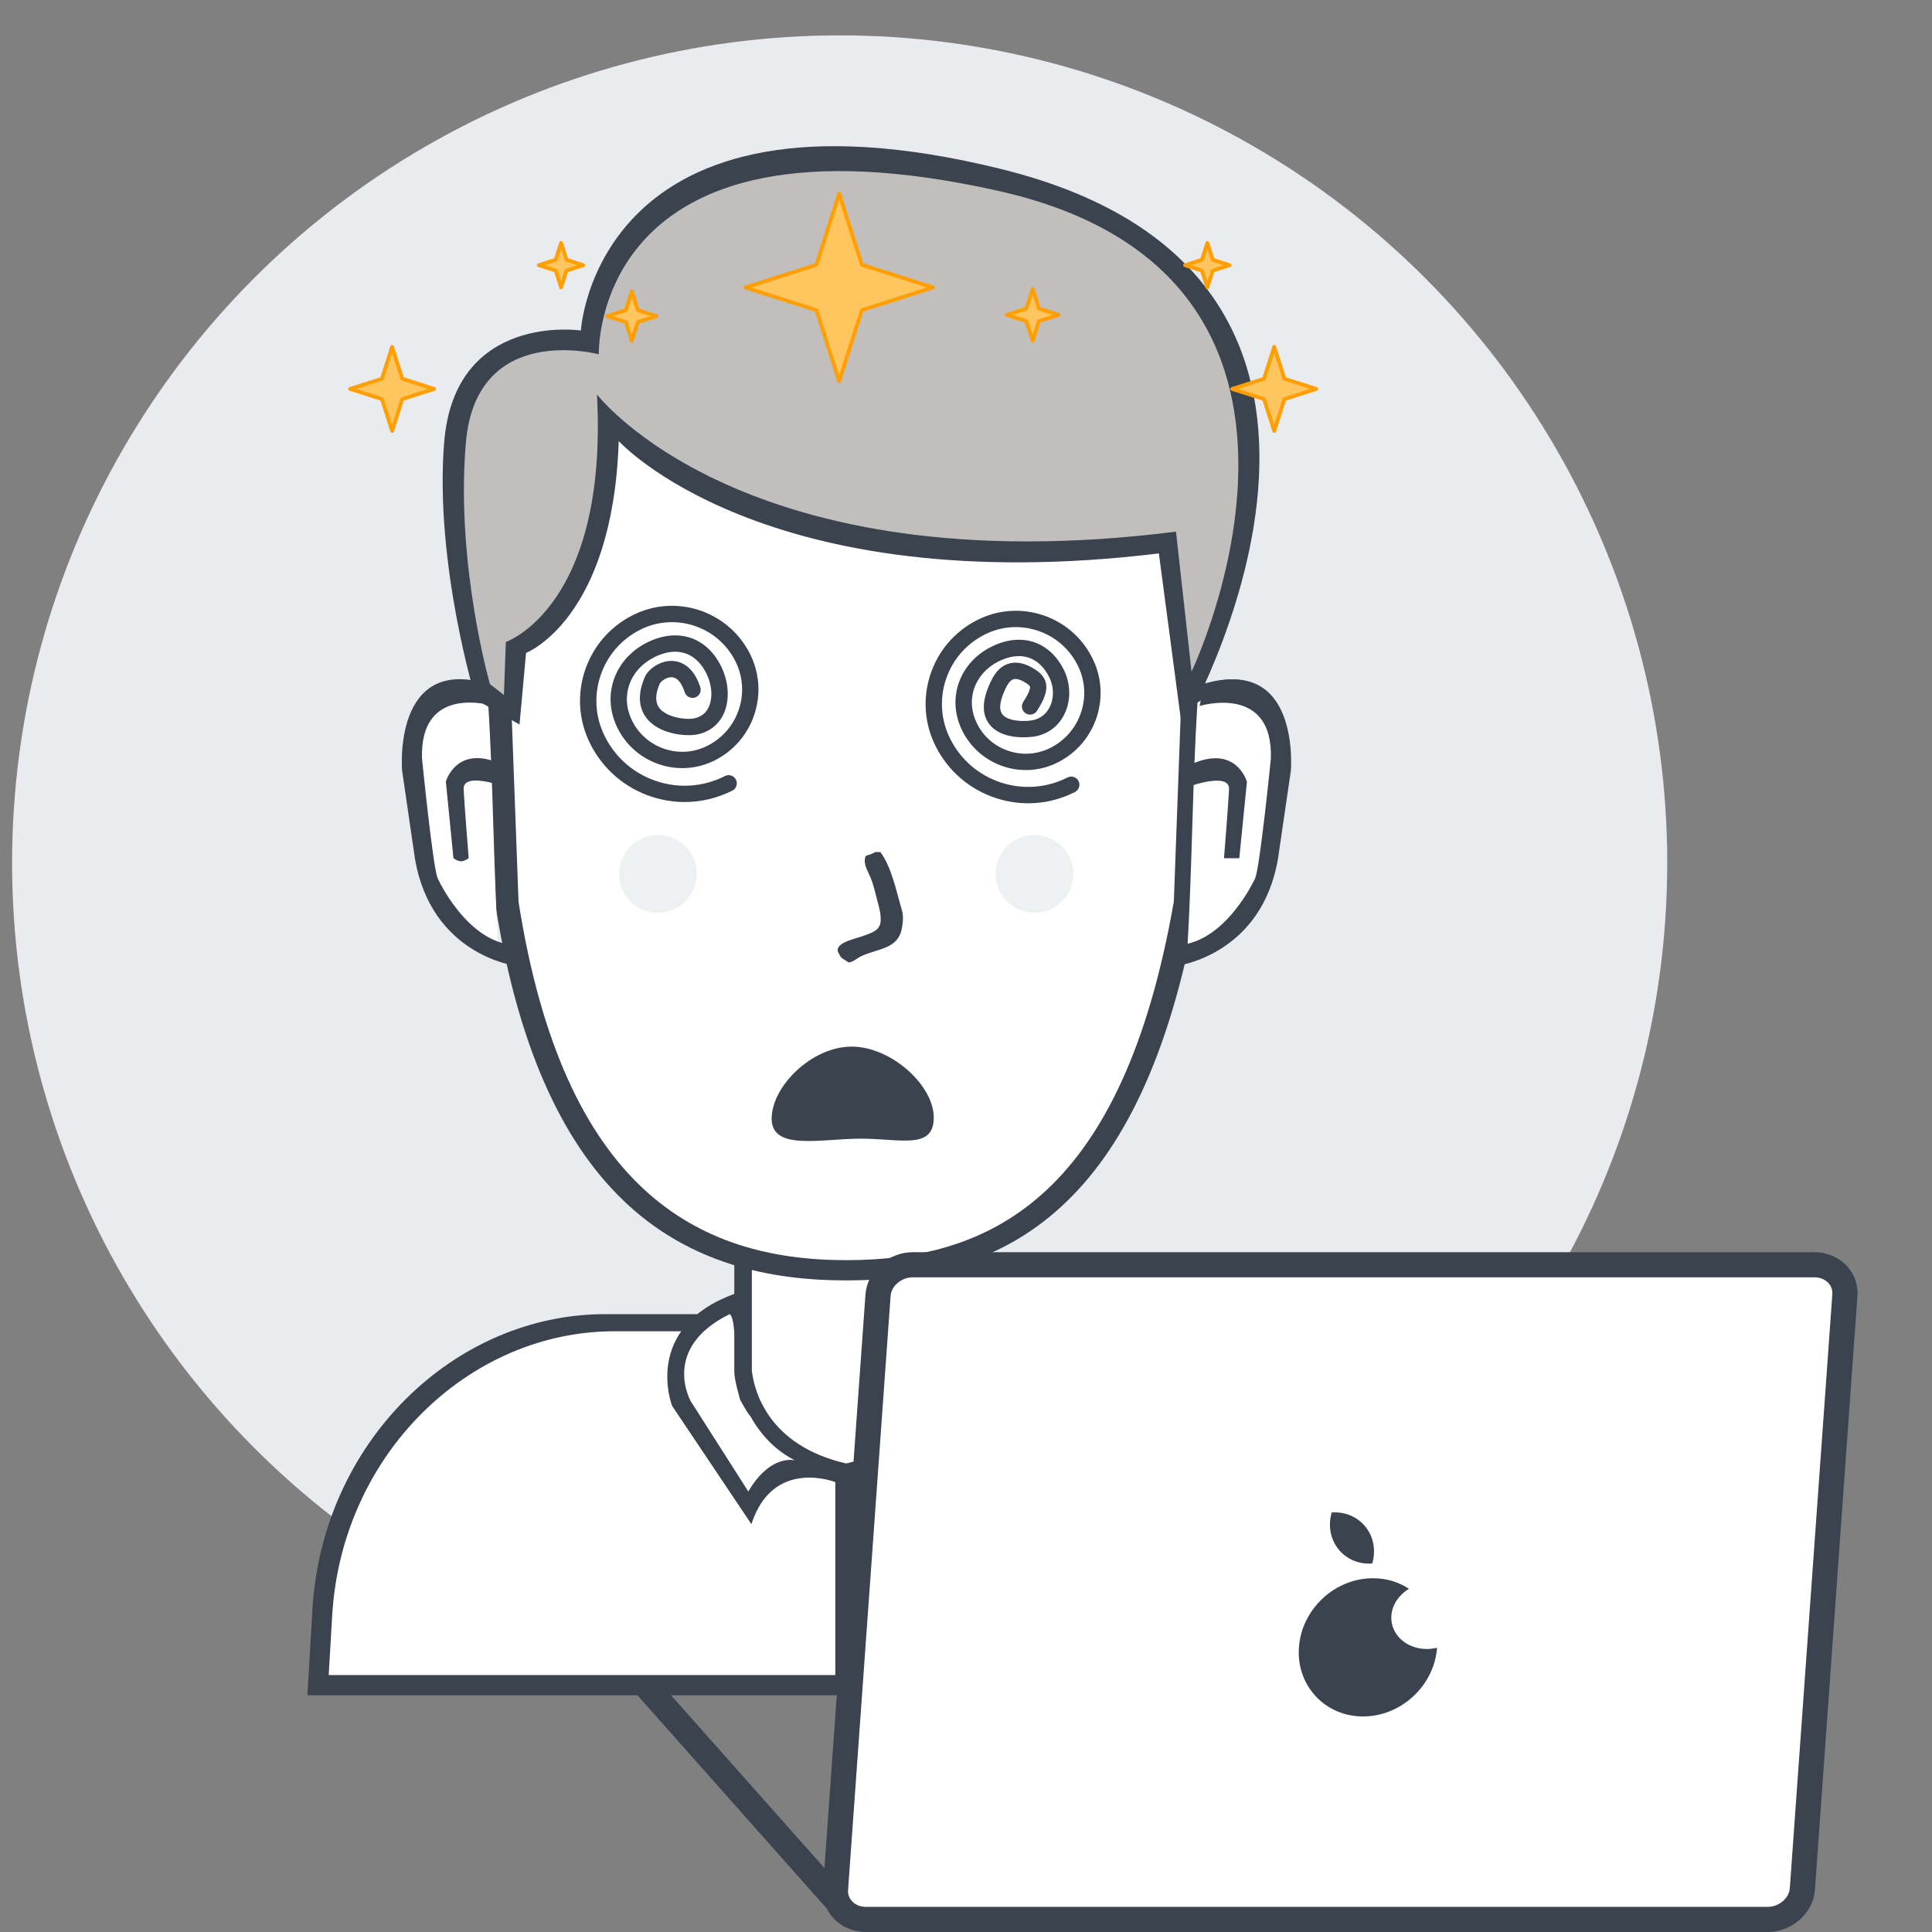 <?xml version="1.0" encoding="utf-8"?>
<!-- Generator: Adobe Illustrator 16.0.0, SVG Export Plug-In . SVG Version: 6.00 Build 0)  -->
<!DOCTYPE svg PUBLIC "-//W3C//DTD SVG 1.1//EN" "http://www.w3.org/Graphics/SVG/1.1/DTD/svg11.dtd">
<svg version="1.1" id="Layer_1" xmlns="http://www.w3.org/2000/svg" xmlns:xlink="http://www.w3.org/1999/xlink" x="0px" y="0px"
	 width="100px" height="100px" viewBox="0 0 100 100" enable-background="new 0 0 100 100" xml:space="preserve">
<rect x="0" y="0" width="100" height="100" fill="#808080" stroke="none"/>
<g>
	<circle fill="#E9EBEE" cx="43.461" cy="44.666" r="42.835"/>
</g>
<g>
	<g>
		<path fill="#FFFFFF" d="M16.623,87.446c0,0-2.262-17.448,15.178-19.024h4.187c0,0,1.371-0.887,2.335-0.887V65.04
			c0,0,5.226,2.605,10.628,0.081v2.254c0,0,0.23-0.432,2.577,1.128h6.28c0,0,13.354,1.646,13.354,18.943H16.623z"/>
	</g>
	<g>
		<path fill="#3B434F" d="M70.646,87.747H16.953h-1.042l0.26-4.44c0.507-8.671,7.338-15.287,15.156-15.287h5.375
			c-0.348,0.288-0.604,0.588-0.789,0.886h-4.112c-7.534,0-14.118,6.368-14.607,14.715l-0.181,3.08h53.49l-0.101-3.08
			c-0.488-8.347-7.072-14.715-14.606-14.715h-4.115c-0.16-0.296-0.383-0.595-0.694-0.886h5.237c7.815,0,14.646,6.616,15.155,15.287
			l0.259,4.44H70.646z M49.394,68.905h-0.281V68.02h0.313C49.407,68.249,49.394,68.54,49.394,68.905 M38.068,68.02h0.335v0.886
			h-0.289C38.11,68.529,38.092,68.239,38.068,68.02"/>
	</g>
	<g>
		<path fill="#3B434F" d="M46.294,80.339c0.312,0,0.563,0.252,0.563,0.564c0,0.311-0.251,0.563-0.563,0.563
			c-0.312,0-0.564-0.253-0.564-0.563C45.73,80.591,45.982,80.339,46.294,80.339"/>
	</g>
	<g>
		<path fill="#3B434F" d="M46.294,84.042c0.312,0,0.563,0.253,0.563,0.564s-0.251,0.563-0.563,0.563
			c-0.312,0-0.564-0.252-0.564-0.563S45.982,84.042,46.294,84.042"/>
	</g>
	<g>
		<path fill="#3B434F" d="M52.815,72.77l-4.104,6.12c-1.119-3.462-4.349-2.174-4.349-2.174v10.227c0,0.266-0.252,0.481-0.563,0.481
			c-0.311,0-0.563-0.216-0.563-0.481V76.715c-0.027-0.01-3.23-1.274-4.344,2.175l-4.102-6.12c0,0-1.586-4.034,3.217-5.797v-1.852
			h0.909v5.827c0.117,1.004,0.808,3.863,4.883,4.801c4.08-0.938,4.772-3.797,4.889-4.801v-5.827h0.909v1.852
			C54.404,68.735,52.815,72.77,52.815,72.77 M38.844,73.312c-0.218-0.248-0.534-0.863-0.534-0.863s-0.303-1.009-0.303-1.449v-2.043
			c-0.068-0.921-0.242-0.937-0.242-0.937c-3.583,1.765-2.01,4.51-2.01,4.51l2.977,4.669c1.161-1.969,2.413-1.61,2.413-1.61
			C40.039,75.025,39.315,74.152,38.844,73.312 M49.837,68.02c0,0-0.173,0.016-0.242,0.937v2.043c0,0.44-0.303,1.449-0.303,1.449
			s-0.316,0.615-0.536,0.863c-0.472,0.841-1.197,1.714-2.302,2.276c0,0,1.253-0.358,2.415,1.61l2.981-4.669
			C51.852,72.529,53.426,69.784,49.837,68.02"/>
	</g>
	<g>
		<path fill="#FFFFFF" d="M43.814,16.226c10.059,0,17.738,5.655,17.738,19.192l-0.438,11.693c-2.68,15.013-9.414,18.56-17.3,18.56
			c-7.885,0-14.927-3.694-17.298-18.56l-0.438-11.693C26.078,21.94,33.757,16.226,43.814,16.226"/>
	</g>
	<g>
		<path fill="#3B434F" d="M61.938,46.931c-2.811,15.647-9.872,19.343-18.14,19.343c-8.268,0-15.653-3.851-18.14-19.343
			l-0.459-12.188c0-14.046,8.053-20.003,18.599-20.003c10.546,0,18.6,5.896,18.6,20.003L61.938,46.931z M43.798,15.787
			c-9.86,0-17.389,5.713-17.389,19.191l0.43,11.69c2.325,14.863,9.23,18.558,16.959,18.558c7.73,0,14.333-3.547,16.959-18.558
			l0.43-11.69C61.188,21.442,53.658,15.787,43.798,15.787"/>
	</g>
	<g>
		<path fill="#FFFFFF" d="M25.268,36.363c-0.002,0-0.198-0.155-0.566-0.271c-0.185-0.058-0.414-0.106-0.676-0.118
			c-0.065-0.003-0.132-0.003-0.201-0.002c-0.069,0.003-0.139,0.007-0.211,0.015c-0.143,0.016-0.291,0.043-0.439,0.085
			c-0.595,0.172-1.202,0.587-1.557,1.445c-0.179,0.428-0.297,0.967-0.329,1.642c-0.007,0.169-0.01,0.348-0.007,0.533
			c0.004,0.186,0.014,0.381,0.029,0.584c0.03,0.409,0.086,0.854,0.169,1.341c-0.002-0.001-0.077,1.465,0.447,3.151
			c0.493,1.646,1.677,3.671,3.862,4.25C25.539,44.832,25.531,40.568,25.268,36.363"/>
	</g>
	<g>
		<path fill="#3B434F" d="M25.517,36.532c0,0-3.808-1.18-3.673,2.735c0,0,0.566,5.676,0.813,6.199c0,0,1.495,3.304,3.963,3.451
			c2.412,0.143,0,0,0,0l0.03,1.065c0,0-4.338-0.557-5.175-5.555l-0.662-4.542c0,0-0.514-6.01,4.466-4.48c4.852,1.487,0,0,0,0
			L25.517,36.532"/>
	</g>
	<g>
		<path fill="#3B434F" d="M24.26,44.419c0,0-0.213,0.161-0.396,0.161c-0.184,0-0.394-0.161-0.394-0.161l-0.393-3.96
			c0,0,0.542-1.95,2.843-0.919l0.055,1.132c0,0-2.019-0.716-1.977,0.175C24.038,41.705,24.26,44.419,24.26,44.419"/>
	</g>
	<g>
		<path fill="#3B434F" d="M62.007,36.542c0,0,3.824-1.18,3.688,2.732c0,0-0.568,5.672-0.815,6.195c0,0-1.502,3.303-3.981,3.448
			c-2.423,0.144,0,0,0,0l-0.03,1.065c0,0,4.357-0.557,5.199-5.551l0.663-4.539c0,0,0.517-6.005-4.486-4.479c-4.872,1.488,0,0,0,0
			L62.007,36.542"/>
	</g>
	<g>
		<path fill="#3B434F" d="M63.269,44.422c0,0,0.214,0.162,0.397,0.162c0.185,0,0.396-0.162,0.396-0.162l0.396-3.957
			c0,0-0.545-1.949-2.856-0.918l-0.055,1.132c0,0,2.026-0.717,1.986,0.174C63.49,41.711,63.269,44.422,63.269,44.422"/>
	</g>
	<g>
		<path fill="#FFFFFF" d="M61.98,36.37c0.001,0,0.197-0.156,0.566-0.273c0.187-0.059,0.415-0.106,0.676-0.118
			c0.066-0.003,0.133-0.003,0.201-0.001c0.069,0.001,0.14,0.006,0.212,0.015c0.142,0.015,0.29,0.042,0.439,0.085
			c0.595,0.172,1.203,0.59,1.56,1.45c0.178,0.432,0.297,0.974,0.328,1.651c0.008,0.17,0.009,0.348,0.007,0.535
			c-0.003,0.187-0.014,0.383-0.028,0.587c-0.03,0.411-0.086,0.858-0.169,1.345c0.002,0,0.076,1.475-0.449,3.167
			c-0.492,1.655-1.679,3.688-3.865,4.271C61.709,44.877,61.716,40.594,61.98,36.37"/>
	</g>
	<g>
		<path fill="#3B434F" d="M62.089,36.542c0,0,3.824-1.18,3.69,2.732c0,0-0.57,5.672-0.817,6.195c0,0-1.501,3.303-3.979,3.448
			c-2.423,0.144,0,0,0,0l-0.03,1.065c0,0,4.355-0.557,5.198-5.551l0.664-4.539c0,0,0.515-6.005-4.487-4.479c-4.873,1.488,0,0,0,0
			L62.089,36.542"/>
	</g>
	<g>
		<path fill="#3B434F" d="M63.353,44.422h0.792l0.396-3.957c0,0-0.545-1.949-2.856-0.918l-0.054,1.132c0,0,2.028-0.717,1.985,0.175
			C63.575,41.711,63.353,44.422,63.353,44.422"/>
	</g>
	<g>
		<path fill="#3B434F" d="M45.288,44.105h0.283c0.582,0.79,0.818,2.007,1.126,3.06c0.095,0.325,0.002,0.896-0.08,1.128
			c-0.305,0.843-1.265,0.828-2.054,1.207c-0.212,0.103-0.369,0.276-0.644,0.321c-0.179-0.156-0.395-0.188-0.483-0.442
			c-0.217-0.299,0.062-0.486,0.283-0.604c0.396-0.212,1.624-0.422,1.771-0.805c0.182-0.207,0.061-0.827,0-1.047
			c-0.156-0.559-0.231-1.025-0.442-1.528c-0.141-0.337-0.389-0.688-0.242-1.088C44.926,44.254,45.188,44.194,45.288,44.105"/>
	</g>
	<g>
		<path fill="#EDF1F1" d="M53.541,43.22c1.111,0,2.014,0.9,2.014,2.013c0,1.111-0.902,2.014-2.014,2.014
			c-1.11,0-2.013-0.902-2.013-2.014C51.528,44.12,52.431,43.22,53.541,43.22"/>
	</g>
	<g>
		<path fill="#EDF1F1" d="M34.056,43.22c1.111,0,2.013,0.9,2.013,2.013c0,1.111-0.902,2.014-2.013,2.014
			c-1.111,0-2.013-0.902-2.013-2.014C32.042,44.12,32.944,43.22,34.056,43.22"/>
	</g>
	<g>
		<path fill="#C1BFBD" d="M26.746,33.553c0,0,5.301-2.688,4.715-11.932c0,0,8.481,9.292,28.924,6.46l0.967,8.697
			c0,0,12.017-22.27-9.5-27.378c-21.061-4.998-21.303,8.19-21.303,8.19s-6.458-0.966-6.997,5.32c-0.54,6.286,1.405,12.9,1.405,12.9
			l1.611,1.288L26.746,33.553z"/>
	</g>
	<g>
		<path fill="#3B434F" d="M61.189,37.744l-1.206-9.099c-20.444,2.48-27.958-5.815-27.958-5.815
			c-0.305,9.243-4.797,10.965-4.797,10.965l-0.338,3.707l-2.255-1.288c0,0-2.147-7.014-1.647-13.303
			c0.54-6.781,7.078-5.804,7.078-5.804S30.841,3.55,51.852,8.757C74.779,14.438,61.189,37.744,61.189,37.744 M51.689,9.884
			c-21.118-4.742-20.694,8.455-20.694,8.455s-6.342-1.714-6.881,4.572c-0.54,6.286,1.245,12.497,1.245,12.497l0.725,0.565
			l0.098-2.743c0,0,5.311-1.825,4.716-12.816c0,0,7.58,9.93,29.971,7.104l0.805,7.247C61.673,34.765,71.464,14.324,51.689,9.884"/>
	</g>
</g>
<g>
	<path fill="#3B434F" d="M35.44,41.513c-0.573,0-1.146-0.091-1.706-0.273c-1.388-0.453-2.515-1.422-3.174-2.724
		c-0.6-1.183-0.703-2.527-0.29-3.787c0.412-1.261,1.291-2.285,2.474-2.884c2.221-1.127,4.941-0.235,6.068,1.984
		c0.495,0.979,0.58,2.093,0.239,3.135c-0.34,1.043-1.068,1.892-2.045,2.388c-0.893,0.451-1.908,0.529-2.857,0.219
		c-0.951-0.311-1.723-0.974-2.175-1.865c-0.846-1.668-0.201-3.577,1.499-4.439c0.756-0.382,1.513-0.478,2.189-0.277
		c0.695,0.207,1.264,0.713,1.645,1.465c0.436,0.859,0.481,1.842,0.116,2.562c-0.277,0.546-0.774,0.905-1.4,1.009
		c-0.525,0.086-1.898-0.007-2.557-0.854c-0.298-0.384-0.556-1.063-0.09-2.128c0.188-0.429,0.811-0.866,1.442-0.834
		c0.375,0.019,1.058,0.219,1.429,1.36c0.072,0.222-0.05,0.461-0.271,0.532c-0.223,0.072-0.461-0.049-0.534-0.271
		c-0.112-0.346-0.319-0.76-0.666-0.778c-0.305-0.015-0.587,0.241-0.626,0.329c-0.24,0.549-0.246,0.977-0.018,1.27
		c0.376,0.482,1.339,0.607,1.751,0.54c0.362-0.062,0.627-0.247,0.782-0.557c0.243-0.478,0.197-1.183-0.114-1.799
		c-0.273-0.538-0.664-0.896-1.13-1.036c-0.466-0.139-1.007-0.062-1.565,0.222c-1.292,0.655-1.766,2.043-1.128,3.303
		c0.35,0.689,0.948,1.202,1.684,1.443c0.735,0.24,1.521,0.181,2.21-0.17c0.777-0.394,1.355-1.066,1.627-1.896
		c0.27-0.827,0.202-1.712-0.191-2.489c-0.914-1.804-3.127-2.528-4.931-1.614c-0.981,0.498-1.71,1.347-2.053,2.393
		c-0.342,1.047-0.257,2.162,0.241,3.143c0.558,1.102,1.51,1.919,2.683,2.303c1.172,0.384,2.424,0.288,3.526-0.27
		c0.207-0.106,0.462-0.023,0.567,0.186s0.023,0.462-0.186,0.568C37.127,41.313,36.287,41.513,35.44,41.513z"/>
</g>
<g>
	<path fill="#3B434F" d="M53.222,41.578c-0.561,0-1.123-0.09-1.672-0.269c-1.36-0.445-2.466-1.394-3.113-2.67
		c-0.588-1.16-0.689-2.48-0.284-3.716c0.404-1.236,1.265-2.241,2.426-2.829c1.055-0.534,2.255-0.626,3.379-0.26
		c1.124,0.369,2.038,1.152,2.571,2.208c0.488,0.959,0.571,2.053,0.237,3.075c-0.335,1.024-1.049,1.855-2.009,2.342
		c-0.876,0.444-1.87,0.52-2.803,0.216c-0.933-0.306-1.691-0.957-2.135-1.831c-0.404-0.797-0.475-1.682-0.195-2.49
		c0.275-0.799,0.866-1.462,1.666-1.866c1.535-0.779,3.013-0.32,3.766,1.164c0.376,0.744,0.384,1.643,0.022,2.345
		c-0.321,0.625-0.879,1.025-1.572,1.131c-0.168,0.023-1.647,0.219-2.304-0.652c-0.383-0.508-0.372-1.207,0.029-2.083l0.008-0.018
		c0.127-0.28,0.394-0.863,0.991-1.031c0.413-0.119,0.879-0.007,1.387,0.332c0.871,0.581,0.542,1.361,0.056,2.118
		c-0.126,0.196-0.388,0.254-0.585,0.128c-0.196-0.126-0.252-0.388-0.127-0.585c0.295-0.457,0.355-0.669,0.355-0.768
		c0-0.032,0-0.078-0.168-0.191c-0.201-0.133-0.482-0.28-0.688-0.222c-0.22,0.062-0.366,0.381-0.454,0.571L52,35.745
		c-0.18,0.393-0.347,0.924-0.122,1.222c0.271,0.36,1.065,0.391,1.501,0.324c0.535-0.081,0.811-0.414,0.948-0.681
		c0.24-0.467,0.231-1.07-0.025-1.575c-0.267-0.525-0.646-0.875-1.101-1.01c-0.455-0.135-0.983-0.061-1.528,0.216
		c-0.603,0.306-1.045,0.798-1.249,1.388c-0.203,0.592-0.15,1.242,0.15,1.833c0.341,0.675,0.926,1.175,1.642,1.41
		c0.719,0.234,1.484,0.175,2.158-0.165c0.76-0.385,1.323-1.043,1.588-1.852c0.264-0.808,0.197-1.671-0.187-2.432
		c-0.433-0.853-1.172-1.487-2.081-1.785c-0.909-0.297-1.881-0.223-2.734,0.21c-0.959,0.486-1.671,1.316-2.006,2.337
		c-0.333,1.022-0.25,2.112,0.237,3.071c0.544,1.076,1.475,1.874,2.621,2.249c1.146,0.374,2.369,0.281,3.444-0.264
		c0.208-0.105,0.463-0.022,0.569,0.187c0.104,0.207,0.021,0.462-0.187,0.567C54.877,41.383,54.053,41.578,53.222,41.578z"/>
</g>
<g>
	<path fill="#3B434F" d="M48.331,57.845c0,1.681-1.722,1.091-3.77,1.091s-4.62,0.647-4.62-1.033s2.085-3.731,4.134-3.731
		S48.331,56.165,48.331,57.845z"/>
</g>
<g>
	<polygon fill="#FFC55F" points="20.295,17.955 20.822,19.604 22.471,20.131 20.822,20.657 20.295,22.307 19.77,20.657 
		18.12,20.131 19.77,19.604 	"/>
	<path fill="#FF9F06" d="M20.295,22.403c-0.042,0-0.08-0.027-0.092-0.067l-0.511-1.602l-1.602-0.511
		c-0.041-0.013-0.068-0.05-0.068-0.093s0.027-0.081,0.068-0.093l1.602-0.512l0.511-1.601c0.013-0.041,0.05-0.069,0.092-0.069l0,0
		c0.043,0,0.081,0.028,0.093,0.069l0.512,1.601l1.601,0.512c0.041,0.012,0.068,0.05,0.068,0.093s-0.027,0.08-0.068,0.093
		L20.9,20.734l-0.512,1.602C20.376,22.376,20.338,22.403,20.295,22.403z M18.441,20.131l1.358,0.433
		c0.03,0.011,0.053,0.033,0.063,0.064l0.433,1.357l0.434-1.357c0.01-0.031,0.033-0.054,0.064-0.064l1.357-0.433l-1.357-0.435
		c-0.031-0.009-0.054-0.033-0.064-0.062l-0.434-1.358l-0.433,1.358c-0.01,0.029-0.033,0.054-0.063,0.062L18.441,20.131z"/>
</g>
<g>
	<polygon fill="#FFC55F" points="29.042,12.575 29.32,13.448 30.193,13.727 29.32,14.004 29.042,14.877 28.763,14.004 
		27.891,13.727 28.763,13.448 	"/>
	<path fill="#FF9F06" d="M29.042,14.974c-0.042,0-0.08-0.026-0.093-0.066l-0.263-0.824l-0.825-0.265
		c-0.041-0.014-0.067-0.051-0.067-0.092c0-0.042,0.027-0.081,0.067-0.094l0.825-0.264l0.263-0.823
		c0.013-0.041,0.05-0.069,0.093-0.069l0,0c0.042,0,0.081,0.028,0.093,0.069l0.264,0.823l0.825,0.264
		c0.041,0.013,0.068,0.052,0.068,0.094c0,0.041-0.028,0.078-0.068,0.092l-0.825,0.265l-0.264,0.824
		C29.122,14.947,29.084,14.974,29.042,14.974z M28.211,13.727l0.581,0.185c0.03,0.011,0.054,0.033,0.063,0.064l0.186,0.581
		l0.186-0.581c0.009-0.031,0.033-0.054,0.063-0.064l0.582-0.185l-0.582-0.186c-0.03-0.01-0.054-0.035-0.063-0.064l-0.186-0.581
		l-0.186,0.581c-0.01,0.029-0.033,0.055-0.063,0.064L28.211,13.727z"/>
</g>
<g>
	<polygon fill="#FFC55F" points="32.703,15.082 33.013,16.053 33.984,16.362 33.013,16.673 32.703,17.645 32.393,16.673 
		31.421,16.362 32.393,16.053 	"/>
	<path fill="#FF9F06" d="M32.703,17.741c-0.042,0-0.08-0.026-0.093-0.067l-0.295-0.924l-0.923-0.295
		c-0.041-0.013-0.068-0.051-0.068-0.093c0-0.043,0.027-0.08,0.068-0.093l0.923-0.294l0.295-0.925
		c0.014-0.039,0.051-0.067,0.093-0.067l0,0c0.042,0,0.08,0.028,0.093,0.067l0.295,0.925l0.923,0.294
		c0.041,0.013,0.068,0.05,0.068,0.093c0,0.042-0.027,0.08-0.068,0.093L33.09,16.75l-0.295,0.924
		C32.783,17.715,32.745,17.741,32.703,17.741z M31.741,16.362l0.681,0.218c0.03,0.01,0.053,0.033,0.063,0.063l0.217,0.679
		l0.217-0.679c0.009-0.03,0.033-0.054,0.063-0.063l0.68-0.218l-0.68-0.217c-0.03-0.011-0.054-0.033-0.063-0.063l-0.217-0.681
		l-0.217,0.681c-0.01,0.03-0.033,0.053-0.063,0.063L31.741,16.362z"/>
</g>
<g>
	<polygon fill="#FFC55F" points="53.45,14.951 53.777,15.972 54.798,16.297 53.777,16.624 53.45,17.645 53.126,16.624 
		52.104,16.297 53.126,15.972 	"/>
	<path fill="#FF9F06" d="M53.45,17.741c-0.042,0-0.079-0.026-0.093-0.067l-0.31-0.973l-0.974-0.311
		c-0.04-0.013-0.066-0.051-0.066-0.094c0-0.042,0.026-0.079,0.066-0.093l0.974-0.31l0.31-0.974c0.014-0.04,0.051-0.067,0.093-0.067
		c0.043,0,0.081,0.027,0.094,0.067l0.311,0.974l0.973,0.31c0.041,0.014,0.068,0.051,0.068,0.093c0,0.043-0.027,0.081-0.068,0.094
		l-0.973,0.311l-0.311,0.973C53.531,17.715,53.493,17.741,53.45,17.741z M52.425,16.297l0.73,0.234
		c0.029,0.009,0.054,0.033,0.062,0.062l0.232,0.729l0.234-0.729c0.009-0.029,0.033-0.054,0.063-0.062l0.729-0.234l-0.729-0.232
		c-0.03-0.009-0.055-0.033-0.063-0.063l-0.234-0.729l-0.232,0.729c-0.009,0.03-0.033,0.055-0.062,0.063L52.425,16.297z"/>
</g>
<g>
	<polygon fill="#FFC55F" points="62.491,12.575 62.771,13.448 63.645,13.727 62.771,14.004 62.491,14.877 62.214,14.004 
		61.341,13.727 62.214,13.448 	"/>
	<path fill="#FF9F06" d="M62.491,14.974c-0.041,0-0.079-0.026-0.093-0.066l-0.263-0.824l-0.824-0.265
		c-0.041-0.014-0.068-0.051-0.068-0.092c0-0.042,0.027-0.081,0.068-0.094l0.824-0.264l0.263-0.823
		c0.014-0.041,0.052-0.069,0.093-0.069l0,0c0.043,0,0.081,0.028,0.094,0.069l0.264,0.823l0.825,0.264
		c0.04,0.013,0.067,0.052,0.067,0.094c0,0.041-0.027,0.078-0.067,0.092l-0.825,0.265l-0.264,0.824
		C62.572,14.947,62.534,14.974,62.491,14.974z M61.661,13.727l0.582,0.185c0.03,0.011,0.055,0.033,0.063,0.064l0.185,0.581
		l0.187-0.581c0.011-0.031,0.034-0.054,0.063-0.064l0.582-0.185l-0.582-0.186c-0.029-0.01-0.053-0.035-0.063-0.064l-0.187-0.581
		l-0.185,0.581c-0.009,0.029-0.033,0.055-0.063,0.064L61.661,13.727z"/>
</g>
<g>
	<polygon fill="#FFC55F" points="65.953,17.955 66.479,19.604 68.129,20.131 66.479,20.657 65.953,22.307 65.428,20.657 
		63.777,20.131 65.428,19.604 	"/>
	<path fill="#FF9F06" d="M65.953,22.403c-0.042,0-0.079-0.027-0.093-0.067l-0.51-1.602l-1.603-0.511
		c-0.04-0.013-0.067-0.05-0.067-0.093s0.027-0.081,0.067-0.093l1.603-0.512l0.51-1.601c0.014-0.041,0.051-0.069,0.093-0.069
		c0.043,0,0.08,0.028,0.093,0.069l0.512,1.601l1.601,0.512c0.041,0.012,0.069,0.05,0.069,0.093s-0.028,0.08-0.069,0.093
		l-1.601,0.511l-0.512,1.602C66.033,22.376,65.996,22.403,65.953,22.403z M64.099,20.131l1.357,0.433
		c0.031,0.011,0.055,0.033,0.064,0.064l0.433,1.357l0.434-1.357c0.011-0.031,0.034-0.054,0.063-0.064l1.358-0.433l-1.358-0.435
		c-0.029-0.009-0.053-0.033-0.063-0.062l-0.434-1.358l-0.433,1.358c-0.01,0.029-0.033,0.054-0.064,0.062L64.099,20.131z"/>
</g>
<g>
	<polygon fill="#FFC55F" points="43.435,10.021 44.609,13.703 48.292,14.879 44.609,16.056 43.435,19.737 42.258,16.056 
		38.575,14.879 42.258,13.703 	"/>
	<path fill="#FF9F06" d="M43.435,19.835c-0.042,0-0.081-0.028-0.093-0.068l-1.161-3.634l-3.635-1.161
		c-0.041-0.013-0.069-0.051-0.069-0.093c0-0.043,0.028-0.08,0.069-0.094l3.635-1.159l1.161-3.636c0.012-0.04,0.05-0.068,0.093-0.068
		l0,0c0.042,0,0.08,0.028,0.093,0.068l1.159,3.636l3.637,1.159c0.04,0.014,0.066,0.051,0.066,0.094c0,0.042-0.027,0.08-0.066,0.093
		l-3.637,1.161l-1.159,3.634C43.514,19.807,43.477,19.835,43.435,19.835z M38.897,14.879l3.39,1.082
		c0.031,0.011,0.055,0.033,0.064,0.063l1.084,3.392l1.081-3.392c0.011-0.03,0.035-0.053,0.064-0.063l3.393-1.082l-3.393-1.083
		c-0.029-0.01-0.053-0.033-0.064-0.063l-1.081-3.392l-1.084,3.392c-0.009,0.03-0.033,0.054-0.064,0.063L38.897,14.879z"/>
</g>
<g>
	<line fill="#FFFFFF" x1="43.779" y1="98.893" x2="33.501" y2="87.313"/>
	
		<rect x="30.899" y="92.452" transform="matrix(0.664 0.748 -0.748 0.664 82.618 2.399)" fill="#3B434F" width="15.481" height="1.301"/>
</g>
<g>
	<g>
		<path fill="#FFFFFF" d="M93.289,97.776c-0.062,0.869-0.867,1.574-1.8,1.574H44.823c-0.933,0-1.638-0.705-1.577-1.574l2.201-30.739
			c0.062-0.868,0.869-1.572,1.8-1.572h46.666c0.933,0,1.638,0.704,1.575,1.572L93.289,97.776z"/>
		<path fill="#3B434F" d="M91.489,100H44.823c-0.646,0-1.255-0.257-1.674-0.705c-0.397-0.427-0.592-0.983-0.551-1.565l2.2-30.738
			c0.086-1.201,1.185-2.178,2.45-2.178h46.666c0.646,0,1.257,0.257,1.675,0.707c0.396,0.427,0.592,0.981,0.551,1.563l-2.2,30.739
			C93.853,99.023,92.754,100,91.489,100z M47.247,66.114c-0.586,0-1.113,0.443-1.15,0.97l-2.201,30.739
			c-0.02,0.28,0.101,0.473,0.206,0.584c0.175,0.188,0.43,0.292,0.721,0.292h46.667c0.585,0,1.114-0.443,1.151-0.97l2.2-30.738
			c0.02-0.279-0.1-0.474-0.205-0.585c-0.175-0.188-0.432-0.292-0.723-0.292H47.247z"/>
	</g>
	<g>
		<path fill="#3B434F" d="M74.383,85.288c-0.151,1.966-1.862,3.555-3.831,3.555c-1.975,0-3.461-1.602-3.32-3.577
			c0.141-1.977,1.856-3.577,3.834-3.577c0.698,0,1.336,0.2,1.86,0.546c-0.514,0.313-0.867,0.82-0.91,1.394
			c-0.066,0.951,0.758,1.723,1.842,1.723C74.038,85.351,74.215,85.329,74.383,85.288z"/>
	</g>
	<g>
		<path fill="#3B434F" d="M70.683,79.031c0.43,0.541,0.534,1.248,0.345,1.896c-0.665,0.05-1.324-0.204-1.754-0.745
			c-0.43-0.54-0.536-1.247-0.346-1.896C69.593,78.237,70.252,78.491,70.683,79.031z"/>
	</g>
</g>
</svg>
